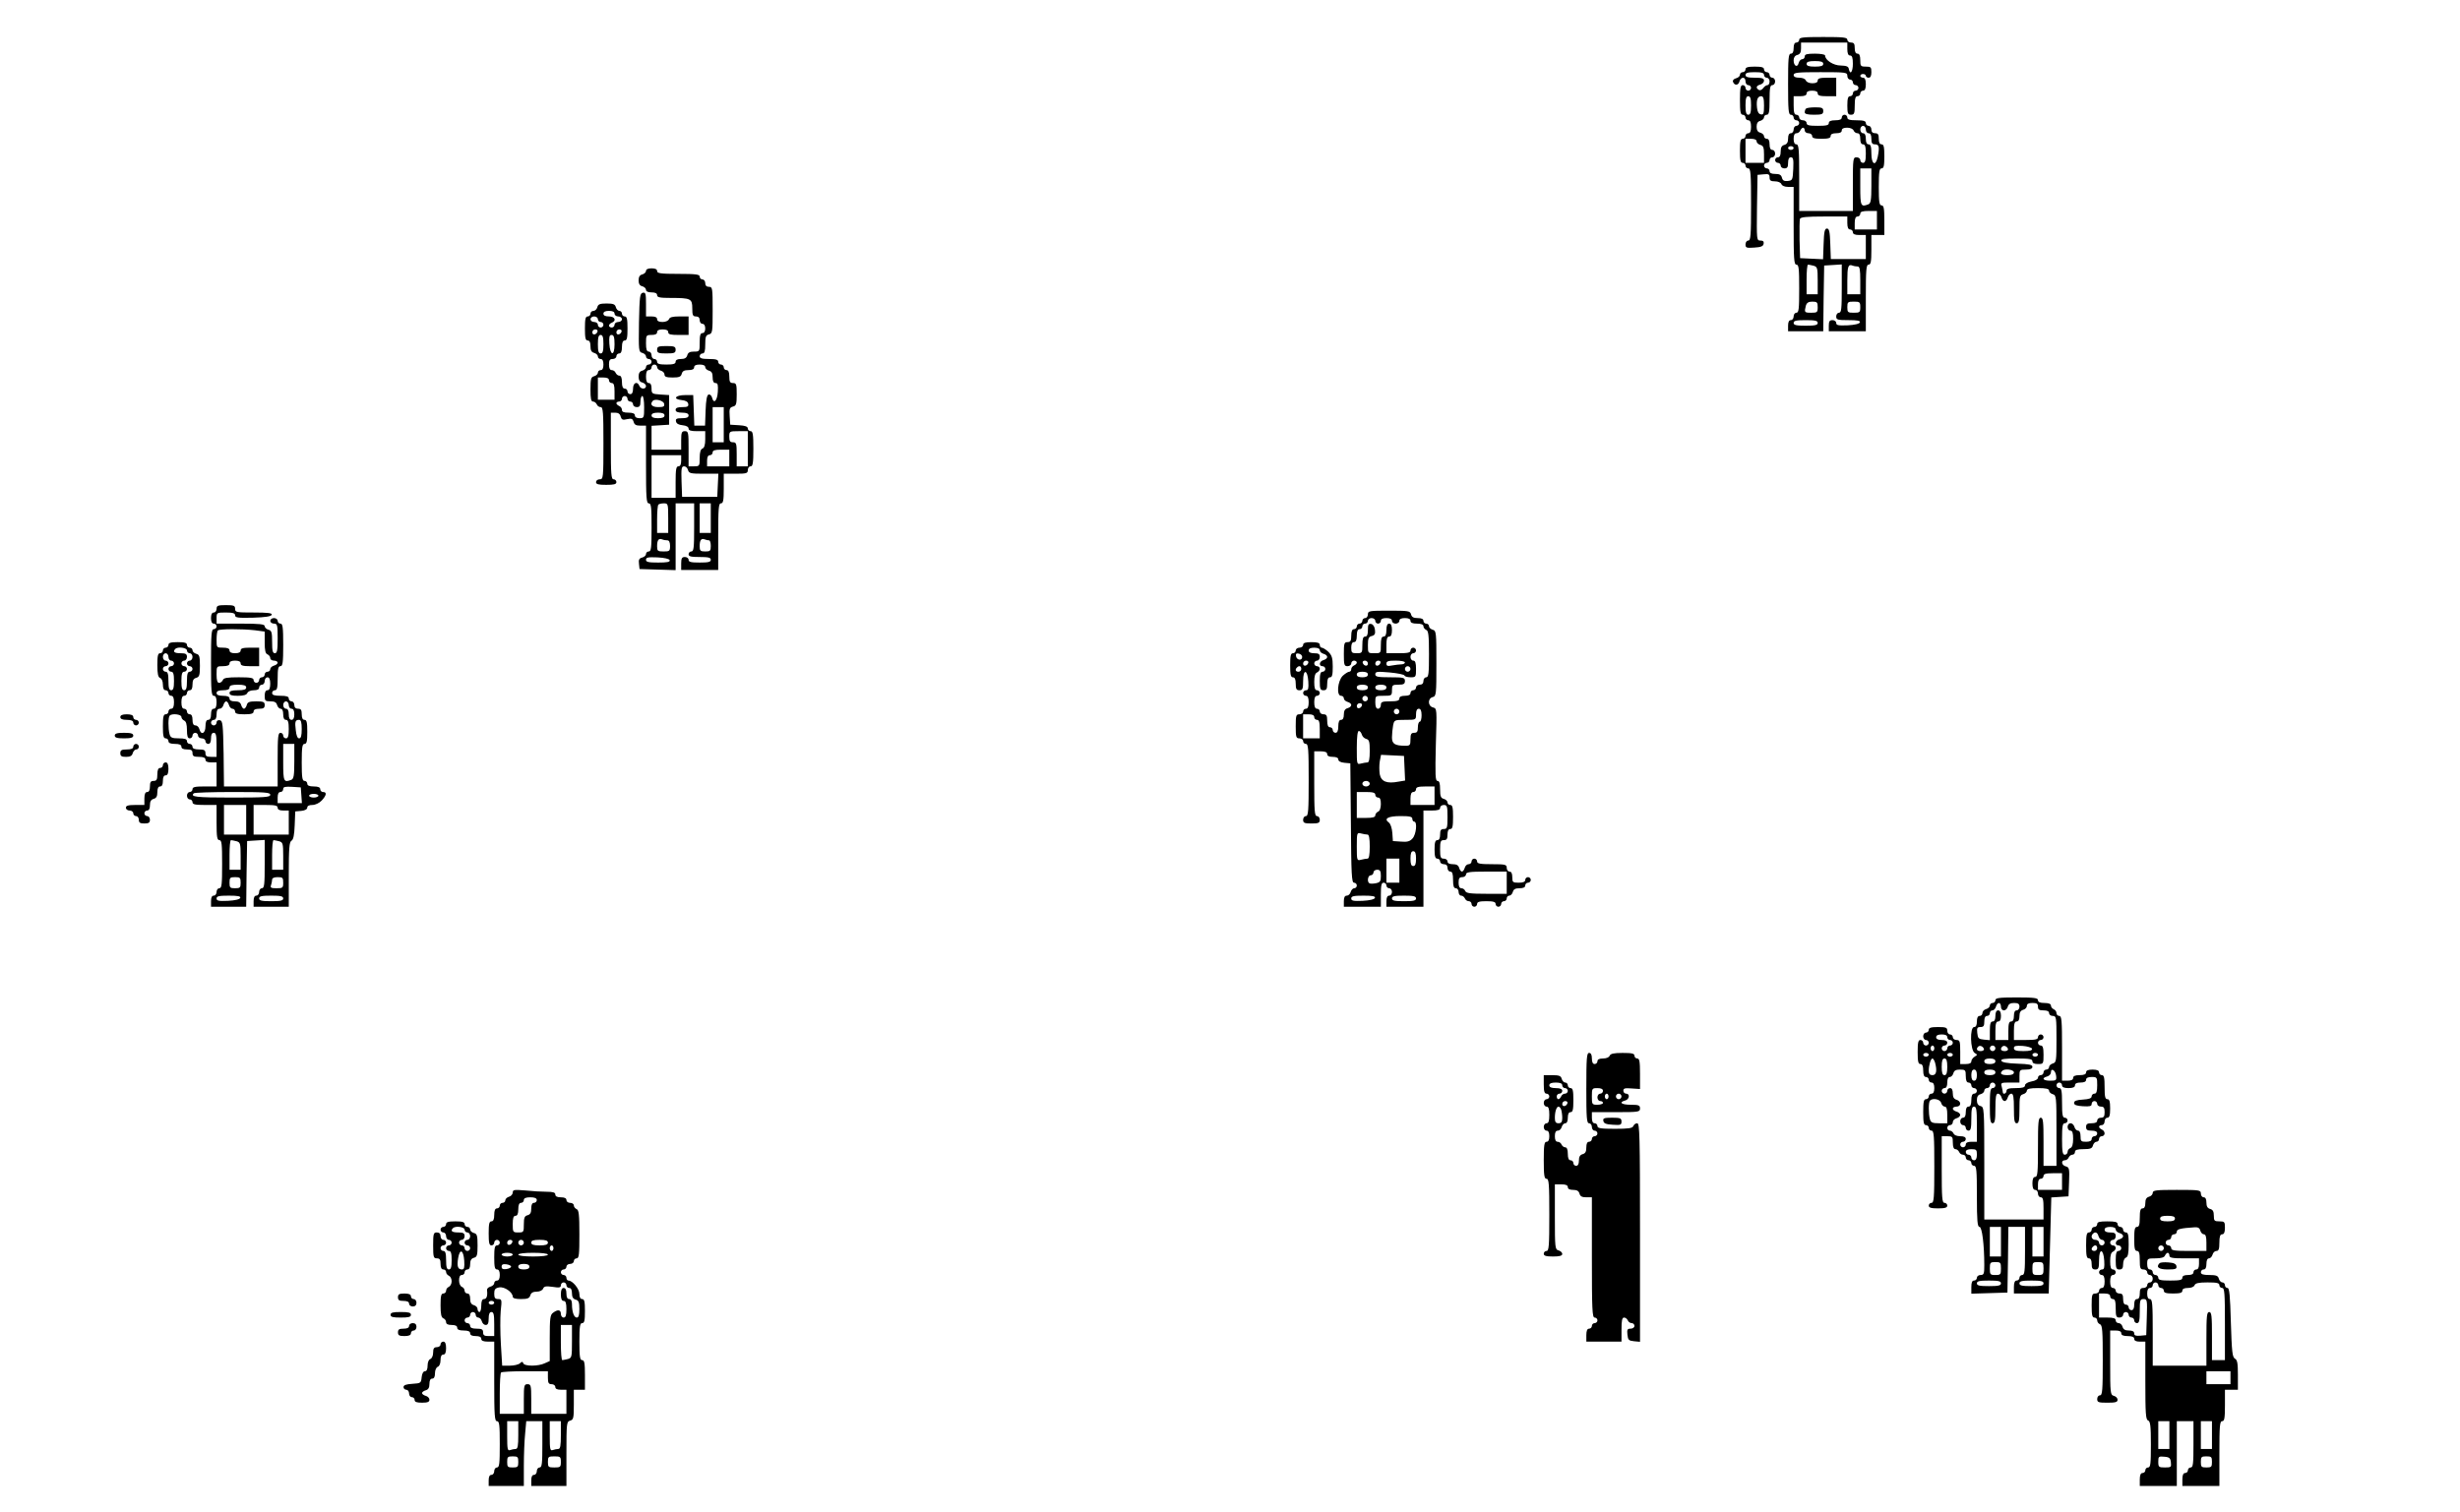 <?xml version="1.0" standalone="no"?>
<!DOCTYPE svg PUBLIC "-//W3C//DTD SVG 20010904//EN"
 "http://www.w3.org/TR/2001/REC-SVG-20010904/DTD/svg10.dtd">
<svg version="1.0" xmlns="http://www.w3.org/2000/svg"
 width="1329pt" height="817pt" viewBox="0 0 1329 817"
 preserveAspectRatio="xMidYMid meet">

<g transform="translate(0,817) scale(0.1,-0.1)"
fill="#000000" stroke="none">
<path d="M9720 7955 c0 -8 -7 -15 -15 -15 -10 0 -15 -10 -15 -30 0 -20 -5 -30
-15 -30 -13 0 -15 -25 -15 -165 0 -140 2 -165 15 -165 8 0 15 -7 15 -15 0 -8
7 -15 15 -15 8 0 15 -7 15 -15 0 -8 -7 -15 -15 -15 -8 0 -15 -9 -15 -20 0 -11
-7 -20 -15 -20 -10 0 -15 -10 -15 -29 0 -20 -6 -30 -20 -34 -15 -4 -20 -14
-20 -36 0 -21 -5 -31 -15 -31 -8 0 -15 -7 -15 -15 0 -8 7 -15 15 -15 8 0 15
-7 15 -15 0 -8 9 -15 20 -15 16 0 20 7 20 30 0 20 5 30 15 30 13 0 15 -11 13
-62 -3 -60 -4 -63 -29 -66 -20 -2 -28 2 -32 17 -4 16 -13 21 -36 21 -21 0 -31
5 -31 15 0 8 -7 15 -15 15 -8 0 -15 7 -15 15 0 8 7 15 15 15 8 0 15 7 15 15 0
8 7 15 15 15 8 0 15 9 15 20 0 11 -7 20 -15 20 -10 0 -15 10 -15 30 0 20 -5
30 -15 30 -8 0 -15 6 -15 14 0 7 -9 16 -20 19 -14 3 -20 14 -20 32 0 18 6 29
20 32 11 3 20 12 20 19 0 8 7 14 15 14 12 0 15 16 15 80 0 64 3 80 15 80 8 0
15 9 15 20 0 11 -7 20 -15 20 -8 0 -15 7 -15 15 0 8 -7 15 -15 15 -8 0 -15 7
-15 15 0 11 -12 15 -50 15 -38 0 -50 -4 -50 -15 0 -8 -7 -15 -15 -15 -8 0 -15
-6 -15 -14 0 -7 -9 -16 -21 -19 -12 -3 -19 -11 -17 -18 7 -22 29 -22 35 0 7
27 33 28 33 1 0 -11 7 -20 15 -20 8 0 15 -7 15 -15 0 -8 -7 -15 -15 -15 -8 0
-15 7 -15 15 0 8 -7 15 -15 15 -12 0 -15 -16 -15 -80 0 -64 3 -80 15 -80 8 0
15 -7 15 -15 0 -8 7 -15 15 -15 10 0 15 -11 15 -35 0 -24 -5 -35 -15 -35 -8 0
-15 -7 -15 -15 0 -8 -7 -15 -15 -15 -12 0 -15 -14 -15 -65 0 -51 3 -65 15 -65
8 0 15 -7 15 -15 0 -8 7 -15 15 -15 13 0 15 -28 15 -195 0 -167 -2 -195 -15
-195 -8 0 -15 -9 -15 -21 0 -18 5 -20 47 -17 36 2 49 7 51 21 2 12 -3 17 -17
17 -21 0 -21 3 -19 178 l3 177 33 3 c27 3 32 0 32 -17 0 -16 6 -21 29 -21 16
0 31 -6 35 -15 3 -9 18 -15 36 -15 l30 0 0 -210 c0 -180 2 -210 15 -210 13 0
15 -21 15 -130 0 -109 -2 -130 -15 -130 -8 0 -15 -9 -15 -20 0 -11 -7 -20 -15
-20 -10 0 -15 -10 -15 -30 l0 -30 95 0 95 0 2 178 3 177 48 3 47 3 0 -130 c0
-110 -2 -131 -15 -131 -8 0 -15 -9 -15 -20 0 -18 7 -20 66 -20 48 0 65 -3 62
-12 -3 -8 -28 -14 -66 -16 -51 -2 -62 0 -62 13 0 8 -9 15 -20 15 -16 0 -20 -7
-20 -30 l0 -30 100 0 100 0 0 180 c0 153 2 180 15 180 12 0 15 16 15 80 l0 80
35 0 35 0 0 80 c0 64 -3 80 -15 80 -12 0 -15 18 -15 100 0 82 3 100 15 100 12
0 15 14 15 65 0 51 -3 65 -15 65 -10 0 -15 10 -15 30 0 23 -4 30 -20 30 -13 0
-20 7 -20 20 0 11 -7 20 -15 20 -8 0 -15 7 -15 15 0 11 -12 15 -50 15 -38 0
-50 4 -50 15 0 8 -7 15 -15 15 -8 0 -15 -7 -15 -15 0 -10 -11 -15 -35 -15 -24
0 -35 -5 -35 -15 0 -12 -13 -15 -60 -15 -47 0 -60 3 -60 15 0 8 -9 15 -20 15
-11 0 -20 7 -20 15 0 8 -7 15 -15 15 -11 0 -15 12 -15 50 l0 50 35 0 c24 0 35
5 35 15 0 10 10 15 30 15 20 0 30 -5 30 -15 0 -11 12 -15 50 -15 l50 0 0 50 0
50 -50 0 c-38 0 -50 -4 -50 -15 0 -10 -10 -15 -29 -15 -16 0 -31 6 -35 15 -3
9 -18 15 -36 15 -20 0 -30 5 -30 15 0 13 23 15 145 15 138 0 145 -1 145 -20 0
-11 7 -20 15 -20 8 0 15 -7 15 -15 0 -8 7 -15 15 -15 8 0 15 -7 15 -15 0 -8
-7 -15 -15 -15 -8 0 -15 -7 -15 -15 0 -8 -7 -15 -15 -15 -11 0 -15 -12 -15
-50 0 -43 3 -50 20 -50 17 0 20 7 20 50 0 38 4 50 15 50 8 0 15 7 15 15 0 8 7
15 15 15 10 0 15 11 15 35 0 24 -5 35 -15 35 -8 0 -15 5 -15 10 0 6 7 10 15
10 8 0 15 -4 15 -10 0 -5 7 -10 15 -10 10 0 15 10 15 30 0 27 -3 30 -30 30
-28 0 -30 3 -30 35 0 24 -5 35 -15 35 -10 0 -15 10 -15 30 0 23 -4 30 -20 30
-11 0 -20 7 -20 15 0 13 -21 15 -130 15 -109 0 -130 -2 -130 -15z m260 -50 c0
-24 5 -35 15 -35 11 0 15 -12 15 -45 0 -44 -15 -63 -22 -27 -2 13 -13 17 -44
18 -39 0 -84 29 -84 54 0 6 -25 10 -55 10 -42 0 -55 -3 -55 -15 0 -8 -6 -15
-14 -15 -7 0 -16 -9 -19 -21 -7 -27 -27 -15 -27 15 0 15 7 26 20 29 15 4 20
14 20 36 l0 31 125 0 125 0 0 -35z m-130 -80 c0 -11 -12 -15 -45 -15 -33 0
-45 4 -45 15 0 11 12 15 45 15 33 0 45 -4 45 -15z m-320 -60 c0 -8 7 -15 15
-15 8 0 15 -9 15 -20 0 -11 -5 -20 -11 -20 -7 0 -17 -7 -24 -17 -7 -9 -17 -13
-23 -9 -18 11 -14 23 8 29 11 3 20 12 20 21 0 13 -11 16 -50 16 -38 0 -50 4
-50 15 0 11 12 15 50 15 38 0 50 -4 50 -15z m-70 -165 c0 -38 -4 -50 -15 -50
-11 0 -15 12 -15 50 0 38 4 50 15 50 11 0 15 -12 15 -50z m70 -1 c0 -43 -3
-50 -17 -47 -12 2 -19 14 -21 37 -4 41 3 61 23 61 11 0 15 -12 15 -51z m550
-129 c0 -11 7 -20 15 -20 10 0 15 -10 15 -30 0 -23 4 -30 20 -30 22 0 25 -15
14 -69 -11 -52 -34 -39 -34 19 0 38 -4 50 -15 50 -10 0 -15 10 -15 30 0 20 -5
30 -15 30 -8 0 -15 9 -15 20 0 11 7 20 15 20 8 0 15 -9 15 -20z m-330 -5 c0
-8 9 -15 20 -15 11 0 20 -7 20 -15 0 -11 12 -15 50 -15 38 0 50 4 50 15 0 10
10 15 30 15 20 0 30 5 30 15 0 10 10 15 29 15 16 0 31 -6 35 -15 3 -8 12 -15
21 -15 10 0 15 -10 15 -30 0 -20 5 -30 15 -30 11 0 15 -12 15 -50 0 -38 -4
-50 -15 -50 -8 0 -15 7 -15 15 0 8 -9 15 -20 15 -19 0 -20 -7 -20 -145 l0
-145 -145 0 -145 0 0 180 c0 153 -2 180 -15 180 -10 0 -15 10 -15 30 0 20 5
30 15 30 9 0 18 7 21 15 4 8 10 15 15 15 5 0 9 -7 9 -15z m-260 -59 c0 -7 9
-16 20 -19 16 -4 20 -14 20 -51 l0 -46 -50 0 -50 0 0 65 0 65 30 0 c19 0 30
-5 30 -14z m200 -36 c0 -5 -7 -10 -15 -10 -8 0 -15 5 -15 10 0 6 7 10 15 10 8
0 15 -4 15 -10z m420 -204 c0 -76 -3 -95 -16 -100 -41 -16 -44 -10 -44 94 l0
100 30 0 30 0 0 -94z m30 -186 l0 -50 -60 0 -60 0 0 35 c0 24 5 35 15 35 8 0
15 7 15 15 0 11 12 15 45 15 l45 0 0 -50z m-160 -15 c0 -24 5 -35 15 -35 8 0
15 -7 15 -15 0 -10 11 -15 35 -15 l35 0 0 -65 0 -65 -95 0 -94 0 -3 83 c-2 65
-6 82 -18 82 -12 0 -16 -17 -18 -83 l-3 -83 -62 3 -62 3 -3 99 c-1 55 0 106 2
113 4 10 36 13 131 13 l125 0 0 -35z m-182 -231 c20 -6 22 -12 22 -80 l0 -74
-30 0 -30 0 0 80 c0 44 3 80 8 80 4 0 17 -3 30 -6z m238 -4 c11 0 14 -17 14
-75 l0 -75 -35 0 -35 0 0 73 c0 77 5 91 28 82 7 -3 20 -5 28 -5z m-216 -220
c0 -28 -3 -30 -35 -30 -37 0 -38 2 -29 38 5 16 14 22 35 22 26 0 29 -4 29 -30z
m230 0 c0 -28 -3 -30 -35 -30 -32 0 -35 2 -35 30 0 28 3 30 35 30 32 0 35 -2
35 -30z m-230 -85 c0 -12 -14 -15 -65 -15 -51 0 -65 3 -65 15 0 12 14 15 65
15 51 0 65 -3 65 -15z"/>
<path d="M9757 7583 c-4 -3 -7 -12 -7 -20 0 -9 15 -13 50 -13 43 0 50 3 50 20
0 17 -7 20 -43 20 -24 0 -47 -3 -50 -7z"/>
<path d="M3490 6706 c0 -7 -9 -16 -20 -19 -14 -3 -20 -14 -20 -32 0 -18 6 -29
20 -32 11 -3 20 -12 20 -19 0 -9 11 -14 30 -14 20 0 30 -5 30 -15 0 -12 15
-15 73 -15 109 0 117 -4 117 -56 0 -37 3 -44 20 -44 13 0 20 -7 20 -20 0 -11
7 -20 15 -20 9 0 15 -9 15 -25 0 -16 -6 -25 -15 -25 -11 0 -15 -12 -15 -50 0
-49 0 -50 -31 -50 -22 0 -32 -5 -36 -20 -4 -14 -14 -20 -34 -20 -19 0 -29 -5
-29 -15 0 -11 -12 -15 -50 -15 -38 0 -50 4 -50 15 0 8 -7 15 -15 15 -8 0 -15
9 -15 20 0 11 -7 20 -15 20 -11 0 -15 12 -15 45 0 43 1 45 30 45 20 0 30 5 30
15 0 10 10 15 30 15 20 0 30 -5 30 -15 0 -12 13 -15 55 -15 l55 0 0 50 0 50
-50 0 c-36 0 -52 -4 -56 -15 -4 -9 -19 -15 -35 -15 -19 0 -29 5 -29 15 0 10
-10 15 -30 15 l-30 0 0 66 c0 57 -2 65 -17 62 -16 -3 -18 -20 -21 -161 -2
-152 -2 -159 18 -164 11 -3 20 -12 20 -19 0 -8 7 -14 15 -14 8 0 15 -7 15 -15
0 -8 -7 -15 -15 -15 -8 0 -15 -6 -15 -14 0 -7 -9 -16 -20 -19 -14 -3 -20 -14
-20 -32 0 -18 6 -29 20 -32 11 -3 20 -12 20 -19 0 -19 -29 -18 -36 1 -11 27
-34 17 -34 -15 0 -20 -5 -30 -15 -30 -8 0 -15 7 -15 15 0 8 -7 15 -15 15 -10
0 -15 11 -15 35 0 23 -5 35 -14 35 -8 0 -16 7 -20 15 -3 8 -12 15 -21 15 -10
0 -15 10 -15 30 0 23 4 30 20 30 11 0 20 7 20 15 0 8 7 15 15 15 10 0 15 11
15 35 0 24 5 35 15 35 12 0 15 14 15 65 0 51 -3 65 -15 65 -8 0 -15 7 -15 15
0 8 -6 15 -14 15 -7 0 -16 9 -19 20 -4 16 -14 20 -50 20 -36 0 -46 -4 -50 -20
-3 -11 -12 -20 -21 -20 -9 0 -16 -7 -16 -15 0 -8 -7 -15 -15 -15 -12 0 -15
-14 -15 -65 0 -51 3 -65 15 -65 10 0 15 -10 15 -31 0 -22 5 -32 20 -36 11 -3
20 -12 20 -19 0 -8 7 -14 15 -14 10 0 15 -10 15 -30 0 -20 -5 -30 -15 -30 -8
0 -15 -6 -15 -14 0 -7 -9 -16 -20 -19 -17 -4 -20 -14 -20 -71 0 -50 3 -66 14
-66 8 0 16 -7 20 -15 3 -8 12 -15 21 -15 13 0 15 -27 15 -195 0 -188 -1 -195
-20 -195 -11 0 -20 -7 -20 -15 0 -12 13 -15 55 -15 42 0 55 3 55 15 0 8 -7 15
-15 15 -13 0 -15 27 -15 180 l0 180 24 0 c16 0 26 -7 29 -21 5 -17 11 -20 35
-14 24 5 30 2 35 -14 4 -16 13 -21 36 -21 l31 0 0 -210 c0 -180 2 -210 15
-210 13 0 15 -21 15 -130 0 -109 -2 -130 -15 -130 -8 0 -15 -6 -15 -14 0 -7
-9 -16 -21 -19 -16 -4 -20 -12 -17 -34 l3 -28 98 -3 97 -3 0 181 0 180 50 0
50 0 0 -130 c0 -109 -2 -130 -15 -130 -8 0 -15 -7 -15 -15 0 -12 13 -15 60
-15 47 0 60 -3 60 -15 0 -12 -13 -15 -60 -15 -47 0 -60 3 -60 15 0 8 -9 15
-20 15 -16 0 -20 -7 -20 -35 l0 -35 100 0 100 0 0 180 c0 153 2 180 15 180 12
0 15 16 15 80 l0 80 65 0 c58 0 65 2 65 20 0 11 7 20 15 20 12 0 15 17 15 95
0 78 -3 95 -15 95 -8 0 -15 7 -15 14 0 11 -14 16 -47 18 l-48 3 -3 46 c-3 40
0 47 18 52 17 4 20 13 20 66 0 54 -2 61 -20 61 -16 0 -20 7 -20 35 0 24 -5 35
-15 35 -8 0 -15 7 -15 15 0 8 -7 15 -15 15 -8 0 -15 7 -15 15 0 11 -12 15 -50
15 -38 0 -50 4 -50 15 0 8 7 15 15 15 11 0 15 12 15 49 0 40 3 50 20 54 19 5
20 14 20 131 0 119 -1 126 -20 126 -13 0 -20 7 -20 20 0 11 -7 20 -15 20 -8 0
-15 7 -15 15 0 12 -19 15 -115 15 -96 0 -115 3 -115 15 0 10 -10 15 -30 15
-19 0 -30 -5 -30 -14z m-170 -231 c0 -8 9 -15 20 -15 11 0 20 -7 20 -15 0 -8
-9 -15 -20 -15 -11 0 -20 -7 -20 -15 0 -8 -7 -15 -15 -15 -8 0 -15 5 -15 10 0
6 7 13 15 16 27 11 17 34 -15 34 -20 0 -30 5 -30 15 0 10 10 15 30 15 20 0 30
-5 30 -15z m-90 -30 c0 -8 7 -15 15 -15 8 0 15 -7 15 -15 0 -8 -7 -15 -15 -15
-8 0 -15 7 -15 15 0 8 -9 15 -20 15 -11 0 -20 7 -20 15 0 8 9 15 20 15 11 0
20 -7 20 -15z m-2 -67 c-6 -18 -28 -21 -28 -4 0 9 7 16 16 16 9 0 14 -5 12
-12z m130 0 c-6 -18 -28 -21 -28 -4 0 9 7 16 16 16 9 0 14 -5 12 -12z m-98
-68 c0 -38 -4 -50 -15 -50 -11 0 -15 12 -15 50 0 38 4 50 15 50 11 0 15 -12
15 -50z m60 -1 c0 -66 -24 -62 -28 4 -2 37 0 47 12 47 12 0 16 -12 16 -51z
m230 -123 c0 -7 9 -16 20 -19 11 -3 20 -12 20 -21 0 -12 10 -16 44 -16 35 0
45 4 49 20 4 15 14 20 36 20 21 0 31 5 31 15 0 10 10 15 30 15 19 0 30 -5 30
-14 0 -7 9 -16 20 -19 15 -4 20 -14 20 -36 0 -21 5 -31 16 -31 12 0 14 -10 12
-47 -3 -49 -22 -68 -31 -32 -3 12 -12 19 -19 17 -9 -3 -14 -30 -16 -86 l-3
-82 -29 0 -29 0 -3 83 -3 82 -44 0 c-53 0 -68 -22 -19 -27 22 -2 34 -9 36 -20
3 -15 -4 -18 -32 -18 -25 0 -36 -4 -36 -15 0 -10 11 -15 35 -15 24 0 35 -5 35
-15 0 -11 -11 -15 -36 -15 -28 0 -35 -3 -32 -17 2 -12 14 -19 36 -21 20 -2 32
-9 32 -18 0 -10 13 -14 45 -14 l45 0 0 -44 c0 -30 -5 -46 -15 -50 -10 -4 -15
-20 -15 -51 0 -43 -1 -45 -30 -45 l-30 0 0 95 c0 88 -1 95 -20 95 -17 0 -20
-7 -20 -50 l0 -50 -80 0 -80 0 0 64 0 65 48 3 47 3 0 80 0 80 -47 3 c-46 3
-48 5 -48 33 0 19 -5 29 -15 29 -10 0 -15 11 -15 35 0 24 5 35 15 35 8 0 15 7
15 15 0 8 7 15 15 15 8 0 15 -6 15 -14z m-260 -71 c0 -8 7 -15 15 -15 11 0 15
-12 15 -45 l0 -45 -45 0 -45 0 0 60 0 60 30 0 c20 0 30 -5 30 -15z m100 -100
c0 -8 7 -15 15 -15 8 0 15 -7 15 -15 0 -8 9 -15 20 -15 16 0 20 7 20 30 0 17
5 30 10 30 6 0 10 -27 10 -60 0 -57 -1 -60 -25 -60 -16 0 -25 6 -25 15 0 10
-11 15 -35 15 -25 0 -35 4 -35 15 0 9 -7 18 -15 21 -8 4 -15 10 -15 15 0 5 7
9 15 9 8 0 15 7 15 15 0 8 7 15 15 15 8 0 15 -7 15 -15z m198 -27 c3 -15 -4
-18 -32 -18 -34 0 -47 15 -29 34 13 13 58 1 61 -16z m322 -113 l0 -95 -30 0
-30 0 0 95 0 95 30 0 30 0 0 -95z m-320 50 c0 -10 -11 -15 -35 -15 -24 0 -35
5 -35 15 0 10 11 15 35 15 24 0 35 -5 35 -15z m450 -180 l0 -95 -30 0 -30 0 0
65 c0 58 -2 65 -20 65 -16 0 -20 7 -20 30 0 29 1 30 50 30 l50 0 0 -95z m-100
-50 l0 -45 -60 0 -60 0 0 30 c0 20 5 30 15 30 8 0 15 7 15 15 0 11 12 15 45
15 l45 0 0 -45z m-260 -15 c0 -20 -5 -30 -15 -30 -12 0 -15 -16 -15 -85 l0
-85 -65 0 -65 0 0 115 0 115 80 0 80 0 0 -30z m37 -50 c5 -18 14 -20 85 -20
l79 0 -3 -62 -3 -63 -95 0 -95 0 -3 83 c-2 70 -1 82 14 82 9 0 18 -9 21 -20z
m-107 -260 l0 -80 -30 0 -30 0 0 73 c0 41 3 77 7 80 3 4 17 7 30 7 22 0 23 -3
23 -80z m230 0 l0 -80 -30 0 -30 0 0 80 0 80 30 0 30 0 0 -80z m-234 -120 c9
0 14 -11 14 -30 0 -28 -3 -30 -35 -30 -32 0 -35 3 -35 28 0 33 8 45 28 37 7
-3 20 -5 28 -5z m225 0 c5 0 9 -13 9 -30 0 -27 -3 -30 -30 -30 -26 0 -30 4
-30 28 0 33 8 45 28 37 7 -3 18 -5 23 -5z m-213 -107 c3 -10 -14 -13 -62 -13
-53 0 -66 3 -66 15 0 13 11 15 62 13 38 -2 63 -8 66 -15z"/>
<path d="M3550 6280 c0 -17 7 -20 50 -20 43 0 50 3 50 20 0 17 -7 20 -50 20
-43 0 -50 -3 -50 -20z"/>
<path d="M1170 4880 c0 -11 -7 -20 -15 -20 -10 0 -15 -10 -15 -30 0 -20 5 -30
15 -30 8 0 15 -7 15 -15 0 -8 -7 -15 -15 -15 -13 0 -15 -27 -15 -180 0 -153 2
-180 15 -180 10 0 15 -11 15 -35 0 -24 -5 -35 -15 -35 -10 0 -15 -10 -15 -30
0 -20 -5 -30 -15 -30 -10 0 -15 -11 -15 -35 0 -39 -24 -50 -33 -15 -3 11 -12
20 -21 20 -11 0 -16 9 -16 30 0 20 -5 30 -15 30 -8 0 -15 7 -15 15 0 8 -7 15
-15 15 -10 0 -15 11 -15 35 0 24 5 35 15 35 8 0 15 7 15 15 0 8 7 15 15 15 10
0 15 10 15 31 0 22 5 32 20 36 17 5 20 14 20 65 0 51 -3 61 -20 65 -11 3 -20
12 -20 19 0 8 -7 14 -15 14 -8 0 -15 7 -15 15 0 11 -12 15 -50 15 -38 0 -50
-4 -50 -15 0 -8 -7 -15 -15 -15 -8 0 -15 -7 -15 -15 0 -8 -7 -15 -15 -15 -12
0 -15 -14 -15 -64 0 -48 4 -65 15 -70 9 -3 15 -18 15 -36 0 -20 5 -30 15 -30
8 0 15 -7 15 -15 0 -8 7 -15 15 -15 10 0 15 -11 15 -35 0 -24 -5 -35 -15 -35
-8 0 -15 -7 -15 -15 0 -8 -7 -15 -15 -15 -12 0 -15 -14 -15 -65 0 -51 3 -65
15 -65 8 0 15 -7 15 -15 0 -10 11 -15 35 -15 24 0 35 -5 35 -15 0 -10 10 -15
30 -15 23 0 30 -4 30 -20 0 -16 7 -20 35 -20 24 0 35 -5 35 -15 0 -10 10 -15
30 -15 l30 0 0 -65 0 -65 -65 0 c-51 0 -65 -3 -65 -15 0 -8 -7 -15 -15 -15 -8
0 -15 -9 -15 -20 0 -11 7 -20 15 -20 8 0 15 -7 15 -15 0 -12 14 -15 65 -15
l65 0 0 -95 c0 -78 3 -95 15 -95 13 0 15 -21 15 -130 0 -109 -2 -130 -15 -130
-8 0 -15 -9 -15 -20 0 -11 -7 -20 -15 -20 -10 0 -15 -10 -15 -30 l0 -30 95 0
95 0 2 178 3 177 48 3 47 3 0 -130 c0 -110 -2 -131 -15 -131 -8 0 -15 -9 -15
-20 0 -11 -7 -20 -15 -20 -10 0 -15 -10 -15 -30 l0 -30 95 0 95 0 0 175 c0
142 3 176 15 182 10 6 15 31 17 83 l3 75 33 3 c20 2 32 9 32 18 0 9 10 14 28
14 15 0 37 10 50 24 26 28 29 46 7 46 -8 0 -15 7 -15 15 0 10 -11 15 -35 15
-24 0 -35 5 -35 15 0 8 -7 15 -15 15 -12 0 -15 18 -15 100 0 82 3 100 15 100
12 0 15 14 15 65 0 51 -3 65 -15 65 -10 0 -15 10 -15 30 0 23 -4 30 -20 30
-13 0 -20 7 -20 20 0 11 -7 20 -15 20 -8 0 -15 7 -15 15 0 11 -12 15 -45 15
-33 0 -45 4 -45 15 0 8 7 15 15 15 12 0 15 14 15 65 0 51 3 65 15 65 12 0 15
19 15 115 0 96 -3 115 -15 115 -8 0 -15 7 -15 15 0 8 -9 15 -20 15 -11 0 -20
-7 -20 -15 0 -8 9 -15 20 -15 18 0 20 -7 20 -80 0 -64 -3 -80 -15 -80 -12 0
-15 13 -15 61 0 52 -3 62 -20 66 -11 3 -20 12 -20 19 0 11 -26 14 -130 14
l-130 0 0 30 c0 29 1 30 50 30 38 0 50 -4 50 -15 0 -13 15 -15 97 -13 66 2 98
7 101 16 3 9 -21 12 -97 12 -94 0 -101 1 -101 20 0 17 -7 20 -50 20 -43 0 -50
-3 -50 -20z m208 -116 l52 -7 0 -59 c0 -43 4 -60 15 -64 8 -4 15 -12 15 -20 0
-8 9 -14 20 -14 11 0 20 -5 20 -11 0 -6 -9 -13 -20 -16 -11 -3 -20 -12 -20
-19 0 -8 -7 -14 -15 -14 -8 0 -15 -7 -15 -15 0 -8 -7 -15 -15 -15 -8 0 -15 -7
-15 -15 0 -8 -7 -15 -15 -15 -8 0 -15 7 -15 15 0 12 -16 15 -80 15 -62 0 -82
-3 -86 -15 -4 -8 -12 -15 -20 -15 -10 0 -14 13 -14 45 0 45 0 45 35 45 24 0
35 5 35 15 0 10 10 15 30 15 20 0 30 -5 30 -15 0 -11 12 -15 50 -15 l50 0 0
50 0 50 -50 0 c-38 0 -50 -4 -50 -15 0 -10 -10 -15 -30 -15 -20 0 -30 5 -30
15 0 10 -11 15 -35 15 -35 0 -35 0 -35 43 0 24 3 47 7 50 8 9 131 9 201 1z
m-368 -109 c0 -8 7 -15 15 -15 8 0 15 -9 15 -20 0 -11 -7 -20 -15 -20 -8 0
-15 -7 -15 -15 0 -8 7 -15 15 -15 8 0 15 -7 15 -15 0 -8 -7 -15 -15 -15 -11 0
-15 -12 -15 -50 0 -38 -4 -50 -15 -50 -11 0 -15 12 -15 50 0 38 4 50 15 50 8
0 15 7 15 15 0 8 -7 15 -15 15 -8 0 -15 7 -15 15 0 8 7 15 15 15 8 0 15 9 15
20 0 16 -7 20 -35 20 -33 0 -43 8 -28 23 13 14 63 7 63 -8z m-100 -35 c0 -11
7 -20 15 -20 8 0 15 -7 15 -15 0 -8 -7 -15 -15 -15 -8 0 -15 -7 -15 -15 0 -8
7 -15 15 -15 11 0 15 -12 15 -50 0 -38 -4 -50 -15 -50 -11 0 -15 12 -15 50 0
38 -4 50 -15 50 -8 0 -15 7 -15 15 0 8 7 15 15 15 8 0 15 7 15 15 0 8 -7 15
-15 15 -8 0 -15 9 -15 20 0 11 7 20 15 20 8 0 15 -9 15 -20z m550 -145 c0 -24
-5 -35 -15 -35 -10 0 -15 -10 -15 -30 0 -27 3 -30 31 -30 22 0 32 -5 36 -20 3
-11 12 -20 19 -20 9 0 14 -11 14 -30 0 -20 5 -30 15 -30 11 0 15 -12 15 -50 0
-38 -4 -50 -15 -50 -8 0 -15 7 -15 15 0 8 -7 15 -15 15 -13 0 -15 -23 -15
-145 l0 -145 -145 0 -145 0 -2 177 c-3 160 -5 178 -20 181 -11 2 -18 -3 -18
-12 0 -9 -7 -16 -15 -16 -8 0 -15 7 -15 15 0 8 7 15 15 15 10 0 15 10 15 30 0
21 5 30 16 30 9 0 18 9 21 20 3 11 10 20 15 20 5 0 12 -9 15 -20 3 -11 12 -20
19 -20 8 0 14 -7 14 -15 0 -11 12 -15 50 -15 38 0 50 4 50 15 0 10 10 15 30
15 23 0 30 4 30 20 0 17 -7 20 -46 20 -37 0 -47 -4 -51 -20 -3 -11 -10 -20
-15 -20 -5 0 -12 9 -15 20 -4 14 -14 20 -34 20 -19 0 -29 5 -29 15 0 10 -11
15 -35 15 -24 0 -35 5 -35 15 0 10 11 15 35 15 24 0 35 5 35 15 0 11 12 15 45
15 33 0 45 -4 45 -15 0 -11 -12 -15 -45 -15 -33 0 -45 -4 -45 -15 0 -11 12
-15 45 -15 31 0 47 5 51 15 4 9 19 15 35 15 19 0 29 5 29 15 0 8 7 15 15 15 8
0 15 9 15 20 0 11 7 20 15 20 10 0 15 -11 15 -35z m100 -115 c0 -11 7 -20 15
-20 10 0 15 -10 15 -30 0 -20 -5 -30 -15 -30 -10 0 -15 10 -15 30 0 20 -5 30
-15 30 -8 0 -15 9 -15 20 0 11 7 20 15 20 8 0 15 -9 15 -20z m-580 -64 c0 -8
7 -16 15 -20 10 -4 15 -20 15 -51 0 -33 4 -45 15 -45 8 0 15 7 15 15 0 8 7 15
15 15 8 0 15 -7 15 -15 0 -8 9 -15 20 -15 11 0 20 -7 20 -15 0 -8 7 -15 15
-15 10 0 15 10 15 30 0 20 5 30 15 30 12 0 15 -14 15 -65 l0 -65 -30 0 c-23 0
-30 4 -30 20 0 16 -7 20 -35 20 -24 0 -35 5 -35 15 0 8 -7 15 -15 15 -8 0 -15
7 -15 15 0 11 -12 15 -44 15 -37 0 -45 4 -50 23 -8 30 -8 92 1 100 12 13 63 7
63 -7z m650 -66 c0 -36 -4 -50 -14 -50 -9 0 -15 15 -18 43 -6 48 -3 57 18 57
10 0 14 -13 14 -50z m-40 -174 c0 -76 -3 -95 -16 -100 -41 -16 -44 -10 -44 94
l0 100 30 0 30 0 0 -94z m38 -183 l3 -43 -65 0 -66 0 0 30 c0 20 5 30 15 30 8
0 15 7 15 16 0 12 10 14 48 12 l47 -3 3 -42z m-168 2 c0 -13 -30 -15 -210 -15
-192 0 -223 4 -203 23 3 4 98 7 210 7 174 0 203 -2 203 -15z m260 -5 c0 -5
-11 -10 -25 -10 -14 0 -25 5 -25 10 0 6 11 10 25 10 14 0 25 -4 25 -10z m-390
-130 l0 -80 -60 0 -60 0 0 80 0 80 60 0 60 0 0 -80z m170 65 c0 -10 10 -15 30
-15 l30 0 0 -65 0 -65 -95 0 -95 0 0 80 0 80 65 0 c51 0 65 -3 65 -15z m-222
-181 c20 -6 22 -12 22 -80 l0 -74 -30 0 -30 0 0 80 c0 44 3 80 8 80 4 0 17 -3
30 -6z m230 0 c20 -6 22 -12 22 -80 l0 -74 -30 0 -30 0 0 80 c0 44 3 80 8 80
4 0 17 -3 30 -6z m-208 -224 c0 -27 -3 -30 -30 -30 -27 0 -30 3 -30 30 0 27 3
30 30 30 27 0 30 -3 30 -30z m230 0 c0 -28 -3 -30 -36 -30 -29 0 -35 3 -30 16
3 9 6 22 6 30 0 9 11 14 30 14 27 0 30 -3 30 -30z m-232 -82 c-3 -8 -28 -14
-66 -16 -51 -2 -62 0 -62 13 0 12 13 15 66 15 48 0 65 -3 62 -12z m232 -3 c0
-12 -14 -15 -65 -15 -51 0 -65 3 -65 15 0 12 14 15 65 15 51 0 65 -3 65 -15z"/>
<path d="M7390 4850 c0 -11 -7 -20 -15 -20 -8 0 -15 -7 -15 -15 0 -8 -7 -15
-15 -15 -8 0 -15 -7 -15 -15 0 -8 -7 -15 -15 -15 -10 0 -15 -11 -15 -35 0 -28
-4 -35 -20 -35 -18 0 -20 -7 -20 -65 0 -58 2 -65 20 -65 11 0 20 7 20 15 0 8
7 15 15 15 8 0 15 -5 15 -10 0 -6 -7 -13 -15 -16 -8 -4 -15 -12 -15 -20 0 -8
-5 -14 -11 -14 -6 0 -22 -10 -35 -22 -28 -28 -35 -108 -9 -108 8 0 15 -6 15
-14 0 -7 9 -16 20 -19 11 -3 20 -10 20 -17 0 -7 -9 -14 -20 -17 -14 -4 -20
-14 -20 -34 0 -19 -5 -29 -15 -29 -10 0 -15 -11 -15 -35 0 -24 -5 -35 -15 -35
-8 0 -15 7 -15 15 0 8 -7 15 -15 15 -10 0 -15 11 -15 35 0 28 -4 35 -20 35
-11 0 -20 7 -20 15 0 8 -7 15 -15 15 -10 0 -15 11 -15 35 0 24 5 35 15 35 8 0
15 7 15 15 0 8 -7 15 -15 15 -11 0 -15 12 -15 45 0 31 5 47 15 51 8 4 15 12
15 20 0 8 -7 14 -15 14 -8 0 -15 7 -15 15 0 8 7 15 15 15 8 0 15 9 15 20 0 16
-7 20 -30 20 -20 0 -30 5 -30 15 0 10 10 15 30 15 19 0 30 -5 30 -14 0 -7 9
-16 20 -19 11 -3 20 -10 20 -17 0 -7 -9 -14 -20 -17 -23 -6 -27 -33 -5 -33 8
0 15 -7 15 -15 0 -8 -7 -15 -15 -15 -11 0 -15 -12 -15 -50 0 -43 3 -50 20 -50
16 0 20 7 20 35 0 24 5 35 15 35 12 0 15 13 15 58 0 47 -5 61 -24 80 -13 12
-29 22 -35 22 -6 0 -11 7 -11 15 0 11 -12 15 -45 15 -33 0 -45 -4 -45 -15 0
-8 -9 -15 -20 -15 -11 0 -20 -7 -20 -15 0 -8 -7 -15 -15 -15 -12 0 -15 -14
-15 -65 0 -51 3 -65 15 -65 10 0 15 -11 15 -35 0 -28 4 -35 20 -35 17 0 20 7
20 51 0 66 24 62 28 -4 2 -37 0 -47 -12 -47 -9 0 -16 -7 -16 -15 0 -8 7 -15
15 -15 10 0 15 -11 15 -35 0 -24 -5 -35 -15 -35 -8 0 -15 -7 -15 -15 0 -8 -9
-15 -20 -15 -18 0 -20 -7 -20 -65 0 -58 2 -65 20 -65 11 0 20 -7 20 -15 0 -8
7 -15 15 -15 13 0 15 -28 15 -195 0 -167 -2 -195 -15 -195 -8 0 -15 -9 -15
-20 0 -17 7 -20 45 -20 38 0 45 3 45 20 0 11 -7 20 -15 20 -13 0 -15 26 -15
175 l0 175 35 0 c24 0 35 -5 35 -15 0 -10 10 -15 30 -15 19 0 30 -5 30 -14 0
-9 12 -16 33 -18 l32 -3 3 -322 c2 -278 4 -323 17 -323 8 0 15 -7 15 -15 0 -8
-6 -15 -14 -15 -7 0 -16 -9 -19 -20 -3 -11 -12 -20 -21 -20 -11 0 -16 -9 -16
-30 l0 -30 100 0 100 0 0 65 c0 51 3 65 15 65 8 0 15 -7 15 -15 0 -8 7 -15 15
-15 8 0 15 -9 15 -20 0 -11 -7 -20 -15 -20 -10 0 -15 -10 -15 -30 l0 -30 100
0 100 0 0 260 0 260 45 0 c33 0 45 4 45 15 0 8 9 15 20 15 18 0 20 -7 20 -65
0 -58 -2 -65 -20 -65 -16 0 -20 -7 -20 -30 0 -20 -5 -30 -15 -30 -11 0 -15
-12 -15 -50 0 -38 4 -50 15 -50 8 0 15 -7 15 -15 0 -8 9 -15 20 -15 13 0 20
-7 20 -20 0 -11 7 -20 15 -20 11 0 15 -12 15 -45 0 -33 4 -45 15 -45 8 0 15
-9 15 -20 0 -11 6 -20 14 -20 8 0 16 -7 20 -15 3 -8 12 -15 21 -15 8 0 15 -7
15 -15 0 -8 7 -15 15 -15 8 0 15 7 15 15 0 11 12 15 50 15 38 0 50 -4 50 -15
0 -8 7 -15 15 -15 8 0 15 7 15 15 0 8 7 15 15 15 8 0 15 7 15 15 0 8 6 15 14
15 7 0 16 9 19 20 4 15 14 20 36 20 21 0 31 5 31 15 0 8 7 15 15 15 8 0 15 7
15 15 0 8 -7 15 -15 15 -8 0 -15 -7 -15 -15 0 -10 -11 -15 -35 -15 -32 0 -35
2 -35 30 0 20 -5 30 -15 30 -8 0 -15 9 -15 20 0 18 -7 20 -80 20 -64 0 -80 3
-80 15 0 8 -7 15 -15 15 -8 0 -15 -7 -15 -15 0 -8 -7 -15 -16 -15 -9 0 -18 -9
-21 -20 -3 -11 -10 -20 -15 -20 -5 0 -12 9 -15 20 -4 14 -14 20 -34 20 -19 0
-29 5 -29 15 0 8 -9 15 -20 15 -17 0 -20 7 -20 50 0 43 3 50 20 50 16 0 20 7
20 30 0 20 5 30 15 30 12 0 15 14 15 65 0 51 -3 65 -15 65 -8 0 -15 6 -15 14
0 7 -9 16 -20 19 -16 4 -20 14 -20 51 0 33 -4 46 -14 46 -12 0 -13 31 -9 196
6 194 6 195 -15 201 -29 7 -30 49 -2 56 19 5 20 14 20 182 0 168 -1 177 -20
182 -11 3 -20 12 -20 19 0 8 -7 14 -15 14 -8 0 -15 7 -15 15 0 10 -10 15 -31
15 -22 0 -32 5 -36 20 -5 19 -14 20 -119 20 -107 0 -114 -1 -114 -20z m40 -35
c0 -8 7 -15 15 -15 8 0 15 7 15 15 0 10 10 15 30 15 20 0 30 -5 30 -15 0 -8 9
-15 20 -15 11 0 20 7 20 15 0 10 10 15 30 15 20 0 30 -5 30 -15 0 -10 11 -15
35 -15 23 0 35 -5 35 -14 0 -8 7 -16 15 -20 12 -4 15 -29 15 -131 0 -104 -2
-125 -15 -125 -8 0 -15 -9 -15 -20 0 -13 -7 -20 -20 -20 -11 0 -20 -7 -20 -15
0 -8 -7 -15 -15 -15 -8 0 -15 -7 -15 -15 0 -10 -10 -15 -30 -15 -20 0 -30 -5
-30 -15 0 -11 -12 -15 -50 -15 -43 0 -50 -3 -50 -20 0 -11 -7 -20 -15 -20 -10
0 -15 11 -15 35 0 35 0 35 45 35 43 0 45 1 45 30 0 28 3 30 35 30 28 0 35 4
35 20 0 18 -7 20 -80 20 -67 0 -80 3 -80 16 0 15 10 16 78 10 42 -4 79 -11 80
-17 2 -5 17 -9 33 -9 28 0 29 2 29 45 0 33 -4 45 -15 45 -8 0 -15 9 -15 20 0
11 7 20 15 20 8 0 15 7 15 15 0 8 -7 15 -15 15 -8 0 -15 -7 -15 -15 0 -12 -14
-15 -65 -15 l-65 0 0 45 c0 33 4 45 15 45 10 0 15 11 15 35 0 24 -5 35 -15 35
-10 0 -15 -11 -15 -35 0 -24 -5 -35 -15 -35 -11 0 -15 -12 -15 -45 0 -45 0
-45 -35 -45 -35 0 -35 0 -35 44 0 36 4 45 21 49 16 4 20 12 17 34 -2 17 -10
29 -20 31 -15 3 -18 -4 -18 -32 0 -25 -4 -36 -15 -36 -11 0 -15 -12 -15 -45 0
-43 -1 -45 -30 -45 -27 0 -30 3 -30 30 0 20 5 30 15 30 10 0 15 11 15 35 0 24
5 35 15 35 8 0 15 7 15 15 0 8 7 15 15 15 8 0 15 7 15 15 0 8 9 15 20 15 11 0
20 -7 20 -15z m-395 -195 c0 -22 -29 -18 -33 3 -3 14 1 18 15 15 10 -2 18 -10
18 -18z m33 -32 c-6 -18 -28 -21 -28 -4 0 9 7 16 16 16 9 0 14 -5 12 -12z
m322 -4 c0 -17 -22 -14 -28 4 -2 7 3 12 12 12 9 0 16 -7 16 -16z m68 4 c-6
-18 -28 -21 -28 -4 0 9 7 16 16 16 9 0 14 -5 12 -12z m132 2 c0 -5 -8 -10 -19
-10 -10 0 -33 -3 -50 -6 -24 -5 -31 -3 -31 10 0 13 11 16 50 16 28 0 50 -4 50
-10z m-560 -35 c0 -8 -7 -15 -15 -15 -16 0 -20 12 -8 23 11 12 23 8 23 -8z
m590 0 c0 -8 -7 -15 -15 -15 -8 0 -15 7 -15 15 0 8 7 15 15 15 8 0 15 -7 15
-15z m-230 -30 c0 -10 -10 -15 -30 -15 -20 0 -30 5 -30 15 0 10 10 15 30 15
20 0 30 -5 30 -15z m0 -70 c0 -10 -10 -15 -30 -15 -20 0 -30 5 -30 15 0 10 10
15 30 15 20 0 30 -5 30 -15z m100 0 c0 -10 -10 -15 -30 -15 -20 0 -30 5 -30
15 0 10 10 15 30 15 20 0 30 -5 30 -15z m-100 -60 c0 -8 -7 -15 -15 -15 -8 0
-15 7 -15 15 0 8 7 15 15 15 8 0 15 -7 15 -15z m-32 -37 c-6 -18 -28 -21 -28
-4 0 9 7 16 16 16 9 0 14 -5 12 -12z m202 -33 c0 -8 -7 -15 -15 -15 -8 0 -15
7 -15 15 0 8 7 15 15 15 8 0 15 -7 15 -15z m120 -20 c0 -19 -4 -35 -10 -35 -5
0 -10 -13 -10 -30 0 -23 -4 -30 -20 -30 -16 0 -20 -7 -20 -35 0 -32 -3 -35
-27 -35 -57 0 -73 10 -73 45 0 18 3 47 6 64 6 30 7 31 65 31 59 0 59 0 59 30
0 20 5 30 15 30 10 0 15 -11 15 -35z m-580 -10 c0 -8 7 -15 15 -15 11 0 15
-12 15 -50 l0 -50 -45 0 -45 0 0 65 0 65 30 0 c20 0 30 -5 30 -15z m257 -94
c3 -11 13 -21 24 -24 16 -4 19 -15 19 -66 0 -42 -4 -61 -12 -61 -7 0 -23 -3
-35 -6 -23 -6 -23 -5 -23 85 0 59 4 91 11 91 6 0 13 -9 16 -19z m231 -182 l3
-67 -36 -6 c-62 -12 -93 0 -101 40 -3 19 -3 50 0 69 l7 36 62 -3 62 -3 3 -66z
m-188 -84 c0 -8 -9 -15 -20 -15 -11 0 -20 7 -20 15 0 8 9 15 20 15 11 0 20 -7
20 -15z m350 -65 l0 -50 -65 0 -65 0 0 35 c0 24 5 35 15 35 8 0 15 7 15 15 0
11 12 15 50 15 l50 0 0 -50z m-320 5 c0 -8 7 -15 15 -15 11 0 15 -11 15 -35 0
-22 -6 -38 -15 -41 -8 -4 -15 -12 -15 -20 0 -10 -14 -14 -50 -14 l-50 0 0 70
0 70 50 0 c38 0 50 -4 50 -15z m200 -130 c0 -8 5 -15 10 -15 18 0 11 -70 -9
-91 -14 -16 -29 -20 -62 -17 l-44 3 -3 44 c-2 26 -10 50 -19 56 -29 21 -4 35
63 35 50 0 64 -3 64 -15z m-242 -85 c8 0 12 -20 12 -65 0 -45 -4 -65 -12 -65
-7 0 -23 -3 -35 -6 -22 -6 -23 -4 -23 71 0 75 1 77 23 71 12 -3 28 -6 35 -6z
m262 -130 c0 -29 -4 -40 -15 -40 -11 0 -15 11 -15 40 0 29 4 40 15 40 11 0 15
-11 15 -40z m-90 -65 l0 -65 -35 0 -35 0 0 65 0 65 35 0 35 0 0 -65z m-100
-29 c0 -29 -4 -34 -27 -39 -16 -3 -31 -3 -35 0 -14 8 -8 43 7 43 8 0 15 7 15
15 0 8 9 15 20 15 16 0 20 -7 20 -34z m680 -36 l0 -60 -109 0 c-88 0 -110 3
-115 15 -3 8 -12 15 -21 15 -10 0 -15 10 -15 30 0 23 4 30 20 30 11 0 20 7 20
15 0 12 19 15 110 15 l110 0 0 -60z m-712 -82 c-3 -8 -28 -14 -66 -16 -51 -2
-62 0 -62 13 0 12 13 15 66 15 48 0 65 -3 62 -12z m222 -3 c0 -12 -14 -15 -65
-15 -51 0 -65 3 -65 15 0 12 14 15 65 15 51 0 65 -3 65 -15z"/>
<path d="M650 4295 c0 -10 11 -15 35 -15 24 0 35 -5 35 -15 0 -8 7 -15 15 -15
8 0 15 7 15 15 0 8 -7 15 -15 15 -8 0 -15 7 -15 15 0 10 -11 15 -35 15 -24 0
-35 -5 -35 -15z"/>
<path d="M620 4195 c0 -11 12 -15 50 -15 38 0 50 4 50 15 0 11 -12 15 -50 15
-38 0 -50 -4 -50 -15z"/>
<path d="M720 4135 c0 -10 -11 -15 -35 -15 -28 0 -35 -4 -35 -20 0 -16 7 -20
31 -20 22 0 32 5 36 20 3 11 12 20 19 20 8 0 14 7 14 15 0 8 -7 15 -15 15 -8
0 -15 -7 -15 -15z"/>
<path d="M880 4035 c0 -8 -7 -15 -15 -15 -10 0 -15 -11 -15 -35 0 -28 -4 -35
-20 -35 -16 0 -20 -7 -20 -30 0 -20 -5 -30 -15 -30 -10 0 -15 -11 -15 -35 l0
-35 -50 0 c-38 0 -50 -4 -50 -15 0 -8 9 -15 20 -15 11 0 20 -7 20 -15 0 -8 7
-15 15 -15 8 0 15 -9 15 -20 0 -16 7 -20 30 -20 23 0 30 4 30 20 0 11 -7 20
-15 20 -8 0 -15 7 -15 15 0 8 7 15 15 15 10 0 15 10 15 29 0 20 6 30 20 34 15
4 20 14 20 36 0 21 5 31 15 31 10 0 15 10 15 30 0 20 5 30 15 30 10 0 15 11
15 35 0 24 -5 35 -15 35 -8 0 -15 -7 -15 -15z"/>
<path d="M10780 2765 c0 -8 -7 -15 -15 -15 -8 0 -15 -6 -15 -14 0 -7 -9 -16
-20 -19 -11 -3 -20 -12 -20 -21 0 -9 -7 -16 -15 -16 -10 0 -15 -10 -15 -30 0
-20 -5 -30 -15 -30 -24 0 -21 -125 3 -140 16 -10 16 -10 0 -20 -10 -6 -18 -18
-18 -25 0 -10 -10 -15 -30 -15 l-30 0 0 65 c0 58 -2 65 -20 65 -11 0 -20 7
-20 15 0 8 -7 15 -15 15 -8 0 -15 9 -15 20 0 17 -7 20 -50 20 -38 0 -50 -4
-50 -15 0 -8 -7 -15 -15 -15 -8 0 -15 -9 -15 -20 0 -11 7 -20 15 -20 8 0 15
-7 15 -15 0 -8 -7 -15 -15 -15 -8 0 -15 7 -15 15 0 8 -7 15 -15 15 -12 0 -15
-14 -15 -65 0 -51 3 -65 15 -65 10 0 15 -11 15 -35 0 -24 5 -35 15 -35 8 0 15
-7 15 -15 0 -8 7 -15 15 -15 10 0 15 -10 15 -30 0 -20 -5 -30 -15 -30 -8 0
-15 -7 -15 -15 0 -8 -7 -15 -15 -15 -12 0 -15 -14 -15 -70 0 -56 3 -70 15 -70
8 0 15 -7 15 -15 0 -8 7 -15 15 -15 13 0 15 -28 15 -195 0 -167 -2 -195 -15
-195 -8 0 -15 -7 -15 -15 0 -11 12 -15 50 -15 38 0 50 4 50 15 0 8 -7 15 -15
15 -13 0 -15 27 -15 180 l0 180 30 0 c28 0 30 -3 30 -35 0 -23 5 -35 14 -35 8
0 16 -7 20 -15 3 -8 12 -15 21 -15 8 0 15 -7 15 -15 0 -8 7 -15 15 -15 8 0 15
-7 15 -15 0 -8 7 -15 15 -15 13 0 15 -25 15 -165 0 -132 3 -165 14 -165 14 0
26 -96 26 -207 0 -46 -2 -53 -20 -53 -11 0 -20 -7 -20 -15 0 -8 -7 -15 -15
-15 -11 0 -15 -11 -15 -35 l0 -36 98 3 97 3 3 178 2 177 45 0 45 0 0 -130 c0
-109 -2 -130 -15 -130 -8 0 -15 -7 -15 -15 0 -8 -7 -15 -15 -15 -10 0 -15 -11
-15 -35 l0 -35 94 0 94 0 7 259 7 260 47 3 46 3 3 78 c3 72 1 79 -18 84 -23 6
-27 33 -5 33 9 0 18 7 21 15 4 8 12 15 20 15 8 0 14 7 14 15 0 11 12 15 46 15
37 0 47 4 51 20 3 11 12 20 19 20 8 0 14 7 14 15 0 8 7 15 15 15 8 0 15 7 15
15 0 9 -7 18 -15 21 -8 4 -15 10 -15 15 0 5 7 9 15 9 8 0 15 9 15 20 0 11 7
20 15 20 11 0 15 12 15 50 0 38 -4 50 -15 50 -12 0 -15 14 -15 65 0 51 -3 65
-15 65 -8 0 -15 7 -15 15 0 10 -11 15 -35 15 -24 0 -35 -5 -35 -15 0 -10 -11
-15 -35 -15 -24 0 -35 -5 -35 -15 0 -10 -10 -15 -30 -15 l-30 0 0 175 c0 149
-2 175 -15 175 -8 0 -15 7 -15 15 0 9 -7 18 -15 21 -8 4 -15 12 -15 20 0 9
-12 14 -35 14 -24 0 -35 5 -35 15 0 12 -19 15 -115 15 -96 0 -115 -3 -115 -15z
m30 -35 c0 -12 7 -20 16 -20 9 0 18 9 21 20 4 14 14 20 34 20 22 0 29 -5 29
-20 0 -11 -7 -20 -15 -20 -10 0 -15 -10 -15 -30 0 -20 -5 -30 -15 -30 -11 0
-15 -12 -15 -50 l0 -50 -35 0 -35 0 0 50 c0 38 4 50 15 50 10 0 15 10 15 30 0
20 -5 30 -15 30 -10 0 -15 -10 -15 -30 0 -20 -5 -30 -15 -30 -11 0 -15 -12
-15 -51 l0 -50 -32 3 c-29 3 -33 7 -36 36 -3 27 0 32 17 32 17 0 21 6 21 30 0
20 5 30 15 30 8 0 15 7 15 15 0 8 6 15 14 15 7 0 16 9 19 20 3 11 10 20 16 20
6 0 11 -9 11 -20z m200 0 c0 -16 7 -20 30 -20 20 0 30 -5 30 -15 0 -8 9 -15
20 -15 19 0 20 -7 20 -126 0 -117 -1 -126 -20 -131 -11 -3 -20 -12 -20 -19 0
-8 -7 -14 -15 -14 -8 0 -15 -7 -15 -15 0 -8 -7 -15 -15 -15 -8 0 -15 -6 -15
-14 0 -8 -15 -17 -35 -20 -21 -4 -35 -13 -35 -21 0 -11 -13 -15 -50 -15 -38 0
-50 -4 -50 -15 0 -15 -20 -22 -20 -7 0 4 -3 17 -6 30 -6 21 -3 22 45 22 l51 0
0 35 c0 33 2 35 35 35 24 0 35 5 35 15 0 11 -18 15 -82 17 -54 2 -83 7 -86 16
-3 9 18 12 82 12 70 0 86 -3 86 -15 0 -10 10 -15 30 -15 29 0 30 1 30 50 0 38
-4 50 -15 50 -8 0 -15 7 -15 15 0 8 7 15 15 15 8 0 15 7 15 15 0 8 -7 15 -15
15 -8 0 -15 -7 -15 -15 0 -12 -14 -15 -65 -15 l-65 0 0 50 c0 38 4 50 15 50
10 0 15 10 15 29 0 20 6 30 20 34 11 3 20 12 20 21 0 11 9 16 30 16 23 0 30
-4 30 -20z m-490 -165 c0 -8 7 -15 15 -15 8 0 15 -7 15 -15 0 -8 -7 -15 -15
-15 -8 0 -15 -7 -15 -15 0 -8 -7 -15 -15 -15 -8 0 -15 7 -15 15 0 8 7 15 15
15 8 0 15 7 15 15 0 10 -10 15 -30 15 -20 0 -30 5 -30 15 0 10 10 15 30 15 20
0 30 -5 30 -15z m-70 -60 c0 -8 -4 -15 -10 -15 -5 0 -10 7 -10 15 0 8 5 15 10
15 6 0 10 -7 10 -15z m268 -3 c2 -7 -6 -12 -17 -12 -21 0 -27 11 -14 24 9 9
26 2 31 -12z m62 3 c0 -8 -7 -15 -15 -15 -8 0 -15 7 -15 15 0 8 7 15 15 15 8
0 15 -7 15 -15z m68 -3 c2 -7 -6 -12 -17 -12 -21 0 -27 11 -14 24 9 9 26 2 31
-12z m130 1 c2 -9 -11 -13 -47 -13 -39 0 -51 4 -51 16 0 12 10 14 47 12 26 -2
48 -9 51 -15z m-558 -33 c0 -5 -7 -10 -15 -10 -8 0 -15 5 -15 10 0 6 7 10 15
10 8 0 15 -4 15 -10z m130 0 c0 -5 -7 -10 -15 -10 -8 0 -15 5 -15 10 0 6 7 10
15 10 8 0 15 -4 15 -10z m460 0 c0 -5 -7 -10 -15 -10 -8 0 -15 5 -15 10 0 6 7
10 15 10 8 0 15 -4 15 -10z m-556 -42 c12 -45 7 -68 -14 -68 -14 0 -20 7 -20
23 0 31 11 67 20 67 4 0 10 -10 14 -22z m66 -23 c0 -33 -4 -45 -15 -45 -11 0
-15 12 -15 45 0 33 4 45 15 45 11 0 15 -12 15 -45z m260 30 c0 -10 -10 -15
-30 -15 -20 0 -30 5 -30 15 0 10 10 15 30 15 20 0 30 -5 30 -15z m-160 -80 c0
-24 5 -35 15 -35 8 0 15 -7 15 -15 0 -8 7 -15 15 -15 8 0 15 -7 15 -15 0 -8
-7 -15 -15 -15 -10 0 -15 -11 -15 -35 0 -24 -5 -35 -15 -35 -10 0 -15 -10 -15
-30 0 -20 -5 -30 -15 -30 -8 0 -15 -9 -15 -20 0 -11 7 -20 15 -20 8 0 15 -7
15 -15 0 -8 7 -15 15 -15 12 0 15 14 15 65 0 51 3 65 15 65 12 0 15 -17 15
-95 l0 -95 -30 0 c-20 0 -30 -5 -30 -15 0 -8 -7 -15 -15 -15 -8 0 -15 7 -15
15 0 8 7 15 15 15 8 0 15 7 15 15 0 10 -10 15 -30 15 -18 0 -33 6 -36 15 -4 8
-12 15 -20 15 -8 0 -14 7 -14 15 0 8 7 15 15 15 8 0 15 7 15 16 0 9 9 18 20
21 11 3 20 11 20 18 0 7 -9 15 -20 18 -11 3 -20 10 -20 16 0 6 9 11 20 11 12
0 20 7 20 16 0 9 -9 18 -20 21 -14 4 -20 14 -20 34 0 19 -5 29 -15 29 -8 0
-15 -7 -15 -15 0 -8 -7 -15 -15 -15 -8 0 -15 7 -15 15 0 8 7 15 15 15 10 0 15
10 15 30 0 19 5 30 14 30 7 0 16 9 19 20 4 15 14 20 36 20 29 0 31 -3 31 -35z
m60 5 c0 -20 -5 -30 -15 -30 -10 0 -15 10 -15 30 0 20 5 30 15 30 10 0 15 -10
15 -30z m100 15 c0 -10 -10 -15 -30 -15 -20 0 -30 5 -30 15 0 10 10 15 30 15
20 0 30 -5 30 -15z m100 0 c0 -10 -11 -15 -35 -15 -33 0 -43 8 -28 23 13 14
63 7 63 -8z m228 -18 c3 -25 0 -27 -32 -27 -39 0 -49 14 -16 23 11 3 20 13 20
22 0 27 25 11 28 -18z m222 -52 c0 -33 -4 -45 -15 -45 -8 0 -15 -7 -15 -14 0
-11 -14 -16 -47 -18 -35 -2 -48 -7 -48 -18 0 -11 13 -16 48 -18 37 -2 47 0 47
12 0 9 7 16 15 16 8 0 15 -7 15 -15 0 -8 9 -15 20 -15 16 0 20 -7 20 -30 0
-23 -4 -30 -20 -30 -11 0 -20 -7 -20 -15 0 -10 -10 -15 -30 -15 -23 0 -30 -4
-30 -20 0 -16 7 -20 30 -20 20 0 30 -5 30 -15 0 -8 -7 -15 -15 -15 -8 0 -15
-7 -15 -15 0 -10 -10 -15 -30 -15 -27 0 -30 3 -30 30 0 19 -5 30 -14 30 -7 0
-16 9 -19 20 -3 11 -12 20 -21 20 -9 0 -16 -8 -16 -20 0 -11 7 -20 15 -20 11
0 15 -12 15 -44 0 -30 -5 -46 -15 -50 -8 -3 -15 -12 -15 -21 0 -8 -7 -15 -15
-15 -12 0 -15 16 -15 85 0 69 3 85 15 85 8 0 15 7 15 15 0 8 -7 15 -15 15 -12
0 -15 16 -15 80 0 64 -3 80 -15 80 -8 0 -15 7 -15 15 0 8 7 15 15 15 8 0 15
-7 15 -15 0 -10 11 -15 35 -15 24 0 35 5 35 15 0 10 10 15 30 15 20 0 30 5 30
15 0 10 10 15 30 15 29 0 30 -2 30 -45z m-550 0 c0 -8 -7 -15 -15 -15 -12 0
-15 -17 -15 -95 0 -78 3 -95 15 -95 12 0 15 16 15 80 0 61 3 80 14 80 7 0 16
-9 19 -20 3 -11 10 -20 17 -20 7 0 14 9 17 20 3 11 12 20 19 20 11 0 14 -19
14 -80 0 -64 3 -80 15 -80 12 0 15 15 15 76 0 67 2 76 20 81 11 3 20 12 20 19
0 10 16 14 60 14 44 0 60 -4 60 -14 0 -7 9 -16 20 -19 19 -5 20 -14 20 -196
l0 -191 -35 0 -35 0 0 130 c0 109 -2 130 -15 130 -13 0 -15 -24 -15 -160 0
-136 -2 -160 -15 -160 -10 0 -15 -11 -15 -35 0 -24 5 -35 15 -35 8 0 15 -9 15
-20 0 -11 7 -20 15 -20 12 0 15 -13 15 -60 l0 -60 -160 0 -160 0 0 304 c0 295
-1 304 -20 309 -14 3 -20 14 -20 32 0 18 6 29 20 32 11 3 20 12 20 19 0 8 7
14 15 14 8 0 15 7 15 15 0 8 7 15 15 15 8 0 15 -7 15 -15z m-293 -95 c3 -11
12 -20 19 -20 10 0 14 -13 14 -45 l0 -45 -44 0 c-37 0 -45 4 -50 23 -8 30 -8
92 1 100 15 15 55 7 60 -13z m193 -280 c0 -20 -5 -30 -15 -30 -8 0 -15 7 -15
15 0 8 -7 15 -15 15 -8 0 -15 7 -15 15 0 10 10 15 30 15 27 0 30 -3 30 -30z
m460 -145 l0 -45 -65 0 -65 0 0 30 c0 20 5 30 15 30 8 0 15 7 15 15 0 11 12
15 50 15 l50 0 0 -45z m-330 -325 l0 -80 -30 0 -30 0 0 80 0 80 30 0 30 0 0
-80z m230 0 l0 -80 -30 0 -30 0 0 80 0 80 30 0 30 0 0 -80z m-230 -145 c0 -32
-2 -35 -30 -35 -28 0 -30 3 -30 35 0 32 2 35 30 35 28 0 30 -3 30 -35z m230 0
c0 -32 -2 -35 -30 -35 -28 0 -30 3 -30 35 0 32 2 35 30 35 28 0 30 -3 30 -35z
m-230 -80 c0 -12 -14 -15 -65 -15 -51 0 -65 3 -65 15 0 12 14 15 65 15 51 0
65 -3 65 -15z m230 0 c0 -12 -14 -15 -65 -15 -51 0 -65 3 -65 15 0 12 14 15
65 15 51 0 65 -3 65 -15z"/>
<path d="M8570 2290 c0 -162 2 -190 15 -190 8 0 15 -9 15 -20 0 -11 7 -20 15
-20 8 0 15 -7 15 -15 0 -8 -7 -15 -15 -15 -8 0 -15 -7 -15 -15 0 -8 -7 -15
-15 -15 -10 0 -15 -10 -15 -31 0 -22 -5 -32 -20 -36 -14 -4 -20 -14 -20 -34 0
-19 -5 -29 -15 -29 -8 0 -15 7 -15 15 0 8 -7 15 -15 15 -10 0 -15 11 -15 35 0
23 -5 35 -14 35 -8 0 -16 7 -20 15 -3 8 -12 15 -21 15 -10 0 -15 10 -15 30 0
21 5 30 16 30 9 0 18 9 21 20 3 11 12 20 19 20 9 0 14 11 14 30 0 20 5 30 15
30 12 0 15 14 15 65 0 51 -3 65 -15 65 -8 0 -15 7 -15 15 0 8 -6 15 -14 15 -7
0 -16 9 -19 20 -4 16 -14 20 -51 20 l-46 0 0 -50 c0 -38 4 -50 15 -50 8 0 15
-7 15 -15 0 -8 -7 -15 -15 -15 -8 0 -15 -9 -15 -20 0 -11 7 -20 15 -20 11 0
15 -12 15 -45 0 -33 -4 -45 -15 -45 -8 0 -15 -9 -15 -20 0 -11 7 -20 15 -20
10 0 15 -10 15 -30 0 -20 -5 -30 -15 -30 -12 0 -15 -18 -15 -100 0 -82 3 -100
15 -100 13 0 15 -28 15 -195 0 -167 -2 -195 -15 -195 -8 0 -15 -7 -15 -15 0
-11 12 -15 50 -15 36 0 50 4 50 14 0 7 -9 16 -20 19 -19 5 -20 14 -20 181 l0
176 35 0 c24 0 35 -5 35 -15 0 -10 10 -15 29 -15 20 0 30 -6 34 -20 4 -15 14
-20 36 -20 l31 0 0 -325 c0 -282 2 -325 15 -325 8 0 15 -7 15 -15 0 -8 -7 -15
-15 -15 -8 0 -15 -7 -15 -15 0 -8 -7 -15 -15 -15 -10 0 -15 -11 -15 -35 l0
-35 95 0 95 0 0 65 c0 49 3 65 14 65 8 0 16 -7 20 -15 3 -8 12 -15 21 -15 8 0
15 -7 15 -15 0 -8 -9 -15 -21 -15 -17 0 -20 -5 -17 -32 3 -29 7 -33 36 -36
l32 -3 0 590 c0 524 -2 591 -15 591 -9 0 -18 -7 -21 -15 -5 -12 -26 -15 -100
-15 -77 0 -94 3 -94 15 0 8 -7 15 -15 15 -10 0 -15 10 -15 30 l0 30 130 0
c123 0 130 1 130 20 0 17 -7 20 -50 20 -50 0 -67 13 -30 23 23 6 27 37 5 37
-8 0 -15 7 -15 16 0 13 9 15 45 12 l45 -3 0 82 c0 67 -3 83 -15 83 -8 0 -15 7
-15 15 0 12 -14 15 -64 15 -48 0 -65 -4 -70 -15 -3 -9 -18 -15 -36 -15 -20 0
-30 -5 -30 -15 0 -8 -7 -15 -15 -15 -10 0 -15 10 -15 30 0 20 -5 30 -15 30
-13 0 -15 -28 -15 -190z m-130 15 c0 -8 7 -15 15 -15 8 0 15 -7 15 -15 0 -8
-7 -15 -15 -15 -9 0 -18 -7 -21 -15 -4 -8 -10 -15 -15 -15 -5 0 -9 7 -9 15 0
8 7 15 15 15 8 0 15 7 15 15 0 10 -11 15 -35 15 -24 0 -35 5 -35 15 0 10 11
15 35 15 24 0 35 -5 35 -15z m220 -30 c0 -8 -7 -15 -15 -15 -8 0 -15 -9 -15
-20 0 -11 7 -20 15 -20 8 0 15 -4 15 -10 0 -5 -13 -10 -30 -10 -29 0 -30 2
-30 45 0 43 1 45 30 45 20 0 30 -5 30 -15z m30 -30 c0 -8 -4 -15 -10 -15 -5 0
-10 7 -10 15 0 8 5 15 10 15 6 0 10 -7 10 -15z m70 0 c0 -8 -7 -15 -15 -15 -8
0 -15 7 -15 15 0 8 7 15 15 15 8 0 15 -7 15 -15z m-292 -37 c-6 -18 -28 -21
-28 -4 0 9 7 16 16 16 9 0 14 -5 12 -12z m-34 -34 c3 -9 6 -29 6 -45 0 -22 -5
-29 -20 -29 -15 0 -20 7 -20 29 0 34 9 61 20 61 4 0 11 -7 14 -16z"/>
<path d="M8662 2113 c2 -14 15 -19 51 -21 42 -3 47 -1 47 17 0 18 -6 21 -51
21 -43 0 -50 -3 -47 -17z"/>
<path d="M2770 1726 c0 -10 -9 -20 -20 -23 -11 -3 -20 -12 -20 -19 0 -8 -7
-14 -15 -14 -8 0 -15 -7 -15 -15 0 -8 -7 -15 -15 -15 -10 0 -15 -11 -15 -35 0
-24 -5 -35 -15 -35 -12 0 -15 -14 -15 -65 0 -51 3 -65 15 -65 8 0 15 7 15 15
0 8 7 15 15 15 8 0 15 -7 15 -15 0 -8 -7 -15 -15 -15 -12 0 -15 -14 -15 -65 0
-51 3 -65 15 -65 10 0 15 -10 15 -30 0 -20 -5 -30 -15 -30 -8 0 -15 -6 -15
-14 0 -7 -9 -16 -21 -19 -11 -3 -19 -11 -18 -19 4 -30 -2 -48 -16 -48 -10 0
-15 -11 -15 -35 0 -19 -4 -35 -10 -35 -5 0 -10 7 -10 16 0 9 -9 18 -20 21 -14
4 -20 14 -20 34 0 19 -5 29 -15 29 -8 0 -15 7 -15 15 0 9 -7 18 -15 21 -9 4
-15 19 -15 35 0 19 5 29 15 29 8 0 15 7 15 15 0 8 7 15 15 15 10 0 15 10 15
29 0 20 6 30 20 34 17 4 20 14 20 67 0 53 -3 63 -20 67 -11 3 -20 12 -20 19 0
8 -7 14 -15 14 -8 0 -15 7 -15 15 0 11 -12 15 -50 15 -38 0 -50 -4 -50 -15 0
-8 -7 -15 -15 -15 -8 0 -15 -7 -15 -15 0 -8 7 -15 15 -15 8 0 15 -9 15 -20 0
-11 7 -20 15 -20 8 0 15 -7 15 -15 0 -8 -7 -15 -15 -15 -8 0 -15 -7 -15 -15 0
-8 7 -15 15 -15 11 0 15 -12 15 -50 0 -38 -4 -50 -15 -50 -11 0 -15 12 -15 50
0 38 -4 50 -15 50 -8 0 -15 7 -15 15 0 8 7 15 15 15 8 0 15 7 15 15 0 8 -7 15
-15 15 -8 0 -15 9 -15 20 0 13 -7 20 -20 20 -18 0 -20 -7 -20 -70 0 -63 2 -70
20 -70 16 0 20 -7 20 -30 0 -20 5 -30 15 -30 8 0 15 -6 15 -14 0 -8 7 -16 15
-20 8 -3 15 -16 15 -30 0 -13 -7 -26 -15 -30 -8 -3 -15 -12 -15 -21 0 -8 -7
-15 -15 -15 -12 0 -15 -14 -15 -64 0 -48 4 -65 15 -70 8 -3 15 -12 15 -21 0
-10 10 -15 30 -15 20 0 30 -5 30 -15 0 -10 11 -15 35 -15 24 0 35 -5 35 -15 0
-10 10 -15 30 -15 20 0 30 -5 30 -15 0 -10 11 -15 35 -15 l35 0 0 -215 c0
-184 2 -215 15 -215 13 0 15 -21 15 -125 0 -104 -2 -125 -15 -125 -8 0 -15 -9
-15 -20 0 -11 -7 -20 -15 -20 -10 0 -15 -10 -15 -30 l0 -30 95 0 95 0 0 108
c0 59 3 137 7 175 l6 67 43 0 44 0 0 -125 c0 -104 -2 -125 -15 -125 -8 0 -15
-9 -15 -20 0 -11 -7 -20 -15 -20 -10 0 -15 -10 -15 -30 l0 -30 95 0 95 0 0
174 c0 165 1 174 20 179 18 5 20 14 20 86 l0 81 30 0 30 0 0 80 c0 64 -3 80
-15 80 -12 0 -15 18 -15 100 0 82 3 100 15 100 12 0 15 14 15 65 0 51 -3 65
-15 65 -10 0 -15 10 -15 28 0 27 -37 72 -59 72 -6 0 -11 7 -11 15 0 8 -7 15
-15 15 -8 0 -15 7 -15 15 0 8 7 15 15 15 8 0 15 7 15 15 0 8 9 15 20 15 11 0
20 7 20 15 0 8 7 15 15 15 13 0 15 21 15 130 0 107 -3 132 -15 136 -8 4 -15
12 -15 20 0 8 -9 14 -20 14 -11 0 -20 7 -20 15 0 10 -10 15 -30 15 -20 0 -30
5 -30 15 0 11 -12 15 -47 15 -27 0 -78 3 -115 7 -60 5 -68 4 -68 -11z m130
-41 c0 -8 -7 -15 -15 -15 -10 0 -15 -10 -15 -31 0 -22 -5 -32 -20 -36 -16 -4
-20 -14 -20 -49 0 -42 -1 -44 -30 -44 -29 0 -30 2 -30 45 0 33 4 45 15 45 10
0 15 11 15 35 0 24 5 35 15 35 8 0 15 7 15 15 0 10 11 15 35 15 24 0 35 -5 35
-15z m-390 -160 c0 -8 7 -15 15 -15 8 0 15 -9 15 -20 0 -11 -7 -20 -15 -20 -8
0 -15 -7 -15 -15 0 -8 7 -15 15 -15 8 0 15 -7 15 -15 0 -8 -7 -15 -15 -15 -8
0 -15 7 -15 15 0 8 -7 15 -15 15 -8 0 -15 7 -15 15 0 8 7 15 15 15 8 0 15 9
15 20 0 16 -7 20 -35 20 -33 0 -43 8 -28 23 13 14 63 7 63 -8z m258 -67 c-6
-18 -28 -21 -28 -4 0 9 7 16 16 16 9 0 14 -5 12 -12z m62 -3 c0 -8 -7 -15 -15
-15 -8 0 -15 7 -15 15 0 8 7 15 15 15 8 0 15 -7 15 -15z m130 0 c0 -11 -12
-15 -45 -15 -33 0 -45 4 -45 15 0 11 12 15 45 15 33 0 45 -4 45 -15z m30 -30
c0 -8 -4 -15 -10 -15 -5 0 -10 7 -10 15 0 8 5 15 10 15 6 0 10 -7 10 -15z
m-482 -68 c2 -36 0 -47 -12 -47 -23 0 -28 17 -21 61 9 54 29 45 33 -14z m262
33 c0 -5 -13 -10 -30 -10 -16 0 -30 5 -30 10 0 6 14 10 30 10 17 0 30 -4 30
-10z m190 0 c0 -6 -33 -10 -80 -10 -47 0 -80 4 -80 10 0 6 33 10 80 10 47 0
80 -4 80 -10z m-199 -65 c0 -5 -12 -11 -26 -13 -18 -2 -25 1 -25 13 0 12 7 15
25 13 14 -2 26 -7 26 -13z m99 0 c0 -10 -10 -15 -30 -15 -20 0 -30 5 -30 15 0
10 10 15 30 15 20 0 30 -5 30 -15z m200 -100 c0 -8 7 -15 15 -15 10 0 15 -10
15 -29 0 -20 6 -30 20 -34 16 -4 20 -14 20 -51 0 -33 -4 -46 -14 -46 -15 0
-26 30 -26 73 0 17 -5 27 -15 27 -10 0 -15 10 -15 30 0 20 -5 30 -15 30 -10 0
-15 -11 -15 -35 0 -24 5 -35 15 -35 11 0 15 -12 15 -45 0 -33 -4 -45 -15 -45
-8 0 -15 9 -15 20 0 23 -17 25 -42 6 -16 -11 -18 -31 -18 -137 l0 -124 -27
-12 c-35 -17 -110 -17 -116 0 -4 10 -7 10 -18 0 -7 -7 -32 -13 -55 -13 l-41 0
-7 115 c-4 64 -4 145 -1 180 7 62 6 65 -14 65 -16 0 -21 6 -21 29 0 23 5 30
27 34 28 5 72 -25 73 -50 0 -9 16 -13 44 -13 36 0 46 4 51 20 4 14 15 20 35
20 16 0 30 7 34 16 5 13 15 15 51 10 37 -6 45 -4 45 8 0 9 7 16 15 16 8 0 15
-7 15 -15z m-390 -95 c0 -5 -7 -10 -15 -10 -8 0 -15 5 -15 10 0 6 7 10 15 10
8 0 15 -4 15 -10z m-100 -65 c0 -8 6 -15 14 -15 7 0 16 -9 19 -20 3 -11 12
-20 21 -20 12 0 16 10 16 35 0 24 5 35 15 35 12 0 15 -14 15 -65 l0 -65 -30 0
c-23 0 -30 4 -30 20 0 16 -7 20 -35 20 -24 0 -35 5 -35 15 0 8 -7 15 -15 15
-8 0 -15 7 -15 15 0 8 7 15 15 15 8 0 15 7 15 15 0 8 7 15 15 15 8 0 15 -7 15
-15z m520 -144 c0 -84 -1 -89 -22 -95 -13 -3 -26 -6 -30 -6 -5 0 -8 43 -8 95
l0 95 30 0 30 0 0 -89z m-130 -196 c0 -28 4 -35 20 -35 11 0 20 -7 20 -15 0
-10 10 -15 30 -15 l30 0 0 -65 0 -65 -95 0 -95 0 0 80 c0 73 -2 80 -20 80 -18
0 -20 -7 -20 -80 l0 -80 -65 0 -65 0 0 108 c0 60 3 112 7 115 3 4 62 7 130 7
l123 0 0 -35z m-160 -310 c0 -58 -3 -75 -14 -75 -8 0 -21 -3 -30 -6 -14 -5
-16 5 -16 75 l0 81 30 0 30 0 0 -75z m230 0 c0 -58 -3 -75 -14 -75 -8 0 -21
-3 -30 -6 -14 -5 -16 5 -16 75 l0 81 30 0 30 0 0 -75z m-230 -145 c0 -27 -3
-30 -30 -30 -27 0 -30 3 -30 30 0 27 3 30 30 30 27 0 30 -3 30 -30z m230 0 c0
-28 -3 -30 -35 -30 -32 0 -35 2 -35 30 0 28 3 30 35 30 32 0 35 -2 35 -30z"/>
<path d="M11630 1724 c0 -9 -9 -18 -20 -21 -14 -4 -20 -14 -20 -34 0 -19 -5
-29 -15 -29 -11 0 -15 -12 -15 -50 0 -38 -4 -50 -15 -50 -12 0 -15 -14 -15
-65 0 -51 3 -65 15 -65 11 0 15 -12 15 -50 0 -43 3 -50 20 -50 11 0 20 -7 20
-15 0 -8 7 -15 15 -15 8 0 15 -9 15 -20 0 -11 -7 -20 -15 -20 -8 0 -15 -7 -15
-15 0 -8 -9 -15 -20 -15 -16 0 -20 -7 -20 -30 0 -20 -5 -30 -15 -30 -10 0 -15
-10 -15 -30 0 -20 -5 -30 -15 -30 -8 0 -15 7 -15 15 0 8 -7 15 -15 15 -10 0
-15 10 -15 30 0 23 -4 30 -20 30 -11 0 -20 7 -20 15 0 8 -7 15 -15 15 -10 0
-15 11 -15 35 0 24 5 35 15 35 8 0 15 7 15 15 0 8 -7 15 -15 15 -11 0 -15 12
-15 45 0 31 5 47 15 51 8 4 15 12 15 20 0 8 -7 14 -15 14 -8 0 -15 7 -15 15 0
8 7 15 15 15 8 0 15 9 15 20 0 16 -7 20 -30 20 -20 0 -30 5 -30 15 0 10 10 15
30 15 19 0 30 -5 30 -14 0 -7 9 -16 20 -19 11 -3 20 -10 20 -17 0 -7 -9 -14
-20 -17 -23 -6 -27 -33 -5 -33 8 0 15 -7 15 -15 0 -8 -7 -15 -15 -15 -11 0
-15 -12 -15 -50 0 -43 3 -50 20 -50 15 0 20 7 20 29 0 16 6 31 15 35 11 4 15
22 15 71 0 51 -3 65 -15 65 -8 0 -15 7 -15 15 0 8 -7 15 -15 15 -8 0 -15 7
-15 15 0 12 -13 15 -55 15 -42 0 -55 -3 -55 -15 0 -8 -7 -15 -15 -15 -8 0 -15
-7 -15 -15 0 -8 -7 -15 -15 -15 -12 0 -15 -14 -15 -70 0 -56 3 -70 15 -70 10
0 15 -10 15 -30 0 -23 4 -30 20 -30 17 0 20 7 20 51 0 66 24 62 28 -4 2 -37 0
-47 -12 -47 -9 0 -16 -7 -16 -15 0 -8 7 -15 15 -15 10 0 15 -11 15 -35 0 -24
-5 -35 -15 -35 -8 0 -15 -7 -15 -15 0 -8 -9 -15 -20 -15 -18 0 -20 -7 -20 -65
0 -51 3 -65 15 -65 8 0 15 -7 15 -15 0 -9 7 -18 15 -21 13 -5 15 -36 15 -195
0 -161 -2 -189 -15 -189 -8 0 -15 -9 -15 -20 0 -18 7 -20 55 -20 44 0 55 3 55
16 0 9 -9 18 -20 21 -19 5 -20 14 -20 179 l0 174 30 0 c20 0 30 -5 30 -15 0
-10 11 -15 35 -15 24 0 35 -5 35 -15 0 -10 10 -15 30 -15 l30 0 0 -210 c0
-178 2 -212 15 -216 12 -5 15 -29 15 -130 0 -104 -2 -124 -15 -124 -8 0 -15
-7 -15 -15 0 -8 -7 -15 -15 -15 -10 0 -15 -11 -15 -35 l0 -35 100 0 100 0 0
175 0 175 45 0 45 0 0 -125 c0 -104 -2 -125 -15 -125 -8 0 -15 -7 -15 -15 0
-8 -7 -15 -15 -15 -10 0 -15 -11 -15 -35 l0 -35 100 0 100 0 0 175 c0 149 2
175 15 175 12 0 15 16 15 85 l0 85 35 0 35 0 0 80 c0 63 -3 81 -16 88 -14 8
-17 37 -22 196 -4 147 -8 186 -18 186 -8 0 -14 7 -14 15 0 8 -6 15 -14 15 -7
0 -16 9 -19 20 -4 16 -14 20 -51 20 -34 0 -46 4 -46 15 0 8 7 15 15 15 10 0
15 10 15 30 0 19 5 30 14 30 7 0 16 9 19 20 3 11 12 20 21 20 12 0 16 10 16
45 0 33 4 45 15 45 10 0 15 11 15 35 0 32 -2 35 -30 35 -27 0 -30 3 -30 31 0
22 -5 32 -20 36 -14 4 -20 14 -20 34 0 19 -5 29 -15 29 -8 0 -15 9 -15 20 0
19 -7 20 -130 20 -112 0 -130 -2 -130 -16z m120 -139 c0 -11 -11 -15 -40 -15
-29 0 -40 4 -40 15 0 11 11 15 40 15 29 0 40 -4 40 -15z m137 -65 c3 -11 12
-20 19 -20 10 0 14 -13 14 -45 l0 -45 -95 0 c-78 0 -95 3 -95 15 0 8 -7 15
-15 15 -8 0 -15 7 -15 15 0 8 7 15 15 15 8 0 15 7 15 15 0 8 7 15 15 15 8 0
15 6 15 14 0 14 20 19 98 24 16 1 26 -4 29 -18z m-550 -30 c3 -11 12 -20 19
-20 8 0 14 -7 14 -15 0 -8 -7 -15 -15 -15 -8 0 -15 7 -15 15 0 8 -9 15 -20 15
-19 0 -27 20 -13 33 12 13 25 7 30 -13z m-7 -65 c0 -8 -7 -15 -15 -15 -16 0
-20 12 -8 23 11 12 23 8 23 -8z m360 0 c0 -8 -7 -15 -15 -15 -8 0 -15 7 -15
15 0 8 7 15 15 15 8 0 15 -7 15 -15z m30 -40 c0 -12 16 -15 80 -15 l80 0 0
-30 c0 -20 -5 -30 -15 -30 -8 0 -15 -7 -15 -15 0 -10 -10 -15 -30 -15 -20 0
-30 -5 -30 -15 0 -12 -14 -15 -65 -15 -51 0 -65 3 -65 15 0 8 -7 15 -15 15 -8
0 -15 7 -15 15 0 8 -7 15 -15 15 -10 0 -15 10 -15 30 0 29 2 30 45 30 31 0 47
5 51 15 4 8 10 15 15 15 5 0 9 -7 9 -15z m-60 -160 c0 -8 7 -15 15 -15 8 0 15
-7 15 -15 0 -11 12 -15 50 -15 38 0 50 4 50 15 0 10 10 15 30 15 18 0 33 6 36
15 5 11 22 15 70 15 50 0 64 -3 64 -15 0 -8 7 -15 15 -15 13 0 15 -28 15 -195
l0 -195 -35 0 -35 0 0 130 c0 109 -2 130 -15 130 -13 0 -15 -23 -15 -145 l0
-145 -145 0 -145 0 0 180 c0 153 -2 180 -15 180 -10 0 -15 10 -15 30 0 20 5
30 15 30 8 0 15 7 15 15 0 8 7 15 15 15 8 0 15 -7 15 -15z m-260 -60 c0 -8 7
-15 15 -15 11 0 15 -12 15 -50 0 -43 3 -50 20 -50 11 0 20 7 20 15 0 8 7 15
15 15 8 0 15 -7 15 -15 0 -8 7 -15 15 -15 8 0 15 -7 15 -15 0 -8 7 -15 15 -15
12 0 15 14 15 65 0 59 2 65 20 65 20 0 21 -5 18 -97 l-3 -98 -32 -3 c-25 -2
-33 1 -33 12 0 11 -9 16 -29 16 -20 0 -30 6 -34 20 -3 11 -12 20 -21 20 -9 0
-16 7 -16 15 0 11 -12 15 -45 15 l-45 0 0 65 0 65 30 0 c20 0 30 -5 30 -15z
m650 -440 l0 -35 -65 0 -65 0 0 35 0 35 65 0 65 0 0 -35z m-330 -310 l0 -75
-30 0 -30 0 0 75 0 75 30 0 30 0 0 -75z m230 0 l0 -75 -30 0 -30 0 0 75 0 75
30 0 30 0 0 -75z m-222 -147 c3 -26 1 -28 -32 -28 -33 0 -36 2 -36 31 0 28 2
30 33 27 27 -2 33 -8 35 -30z m222 2 c0 -27 -3 -30 -30 -30 -27 0 -30 3 -30
30 0 27 3 30 30 30 27 0 30 -3 30 -30z"/>
<path d="M11667 1344 c-21 -21 -5 -34 44 -34 43 0 50 3 47 18 -2 12 -14 18
-43 20 -23 2 -44 0 -48 -4z"/>
<path d="M2150 1160 c0 -16 7 -20 30 -20 20 0 30 -5 30 -15 0 -8 9 -15 20 -15
13 0 20 7 20 20 0 11 -7 20 -15 20 -8 0 -15 7 -15 15 0 10 -11 15 -35 15 -28
0 -35 -4 -35 -20z"/>
<path d="M2110 1065 c0 -12 13 -15 55 -15 42 0 55 3 55 15 0 12 -13 15 -55 15
-42 0 -55 -3 -55 -15z"/>
<path d="M2210 1005 c0 -10 -10 -15 -30 -15 -23 0 -30 -4 -30 -20 0 -16 7 -20
35 -20 24 0 35 5 35 15 0 8 7 15 15 15 8 0 15 9 15 20 0 13 -7 20 -20 20 -11
0 -20 -7 -20 -15z"/>
<path d="M2380 905 c0 -8 -9 -15 -20 -15 -15 0 -20 -7 -20 -29 0 -16 -6 -31
-15 -35 -9 -3 -15 -18 -15 -36 0 -19 -5 -30 -14 -30 -9 0 -16 -12 -18 -32 -3
-32 -5 -33 -50 -36 -34 -2 -48 -7 -48 -18 0 -7 7 -14 15 -14 8 0 15 -9 15 -20
0 -11 7 -20 15 -20 8 0 15 -7 15 -15 0 -11 11 -15 40 -15 30 0 40 4 40 16 0 9
-9 18 -20 21 -11 3 -20 10 -20 15 0 5 9 12 20 15 14 4 20 14 20 34 0 19 5 29
15 29 10 0 15 10 15 29 0 16 6 31 15 35 9 3 15 18 15 36 0 20 5 30 15 30 10 0
15 11 15 35 0 24 -5 35 -15 35 -8 0 -15 -7 -15 -15z"/>
</g>
</svg>
